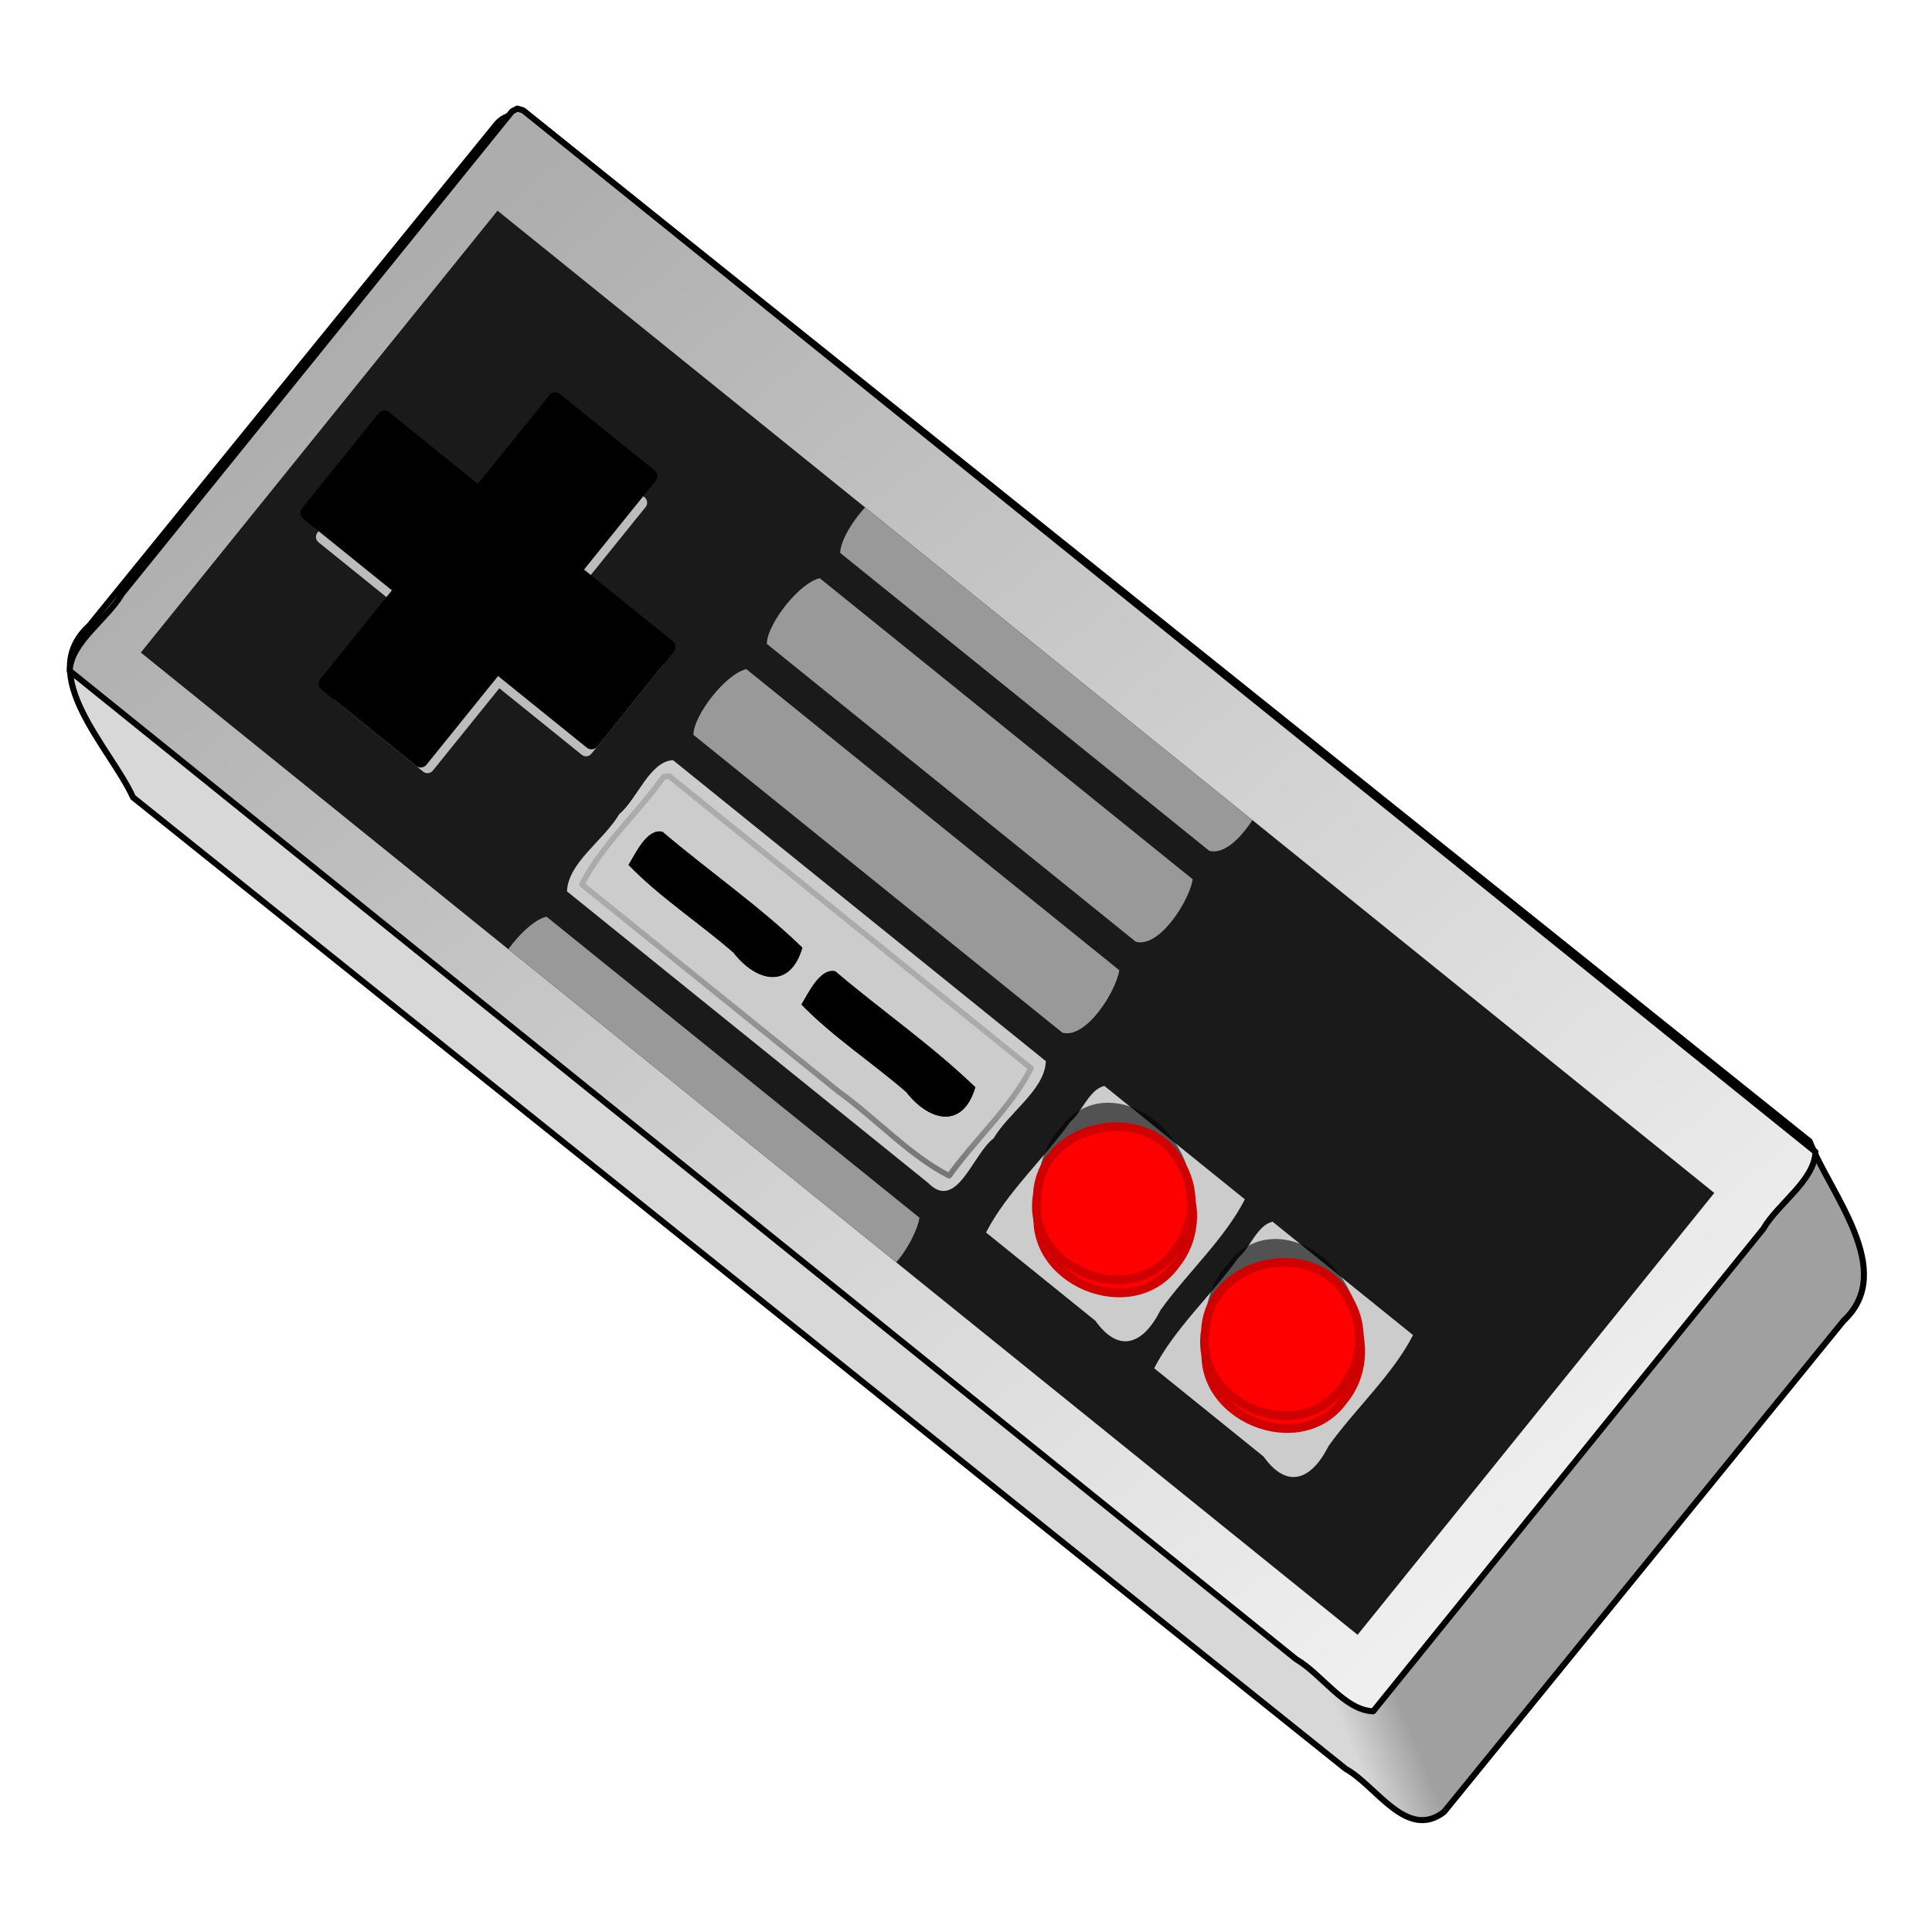 <?xml version="1.0" encoding="UTF-8" standalone="no"?><!DOCTYPE svg PUBLIC "-//W3C//DTD SVG 1.1//EN" "http://www.w3.org/Graphics/SVG/1.1/DTD/svg11.dtd"><svg height="64" version="1.1" viewBox="0 0 64 64" width="64" xmlns="http://www.w3.org/2000/svg"><defs><clipPath id="i"><rect fill="#1a1a1a" height="40.885" stroke="#000" stroke-linecap="round" stroke-linejoin="round" width="112.59" x="-17.926" y="29.248"/></clipPath><filter id="a"><feGaussianBlur stdDeviation="0.266"/></filter><linearGradient gradientUnits="userSpaceOnUse" id="m" x1="51.397" x2="48.089" y1="63.969" y2="54.434"><stop offset="0"/><stop offset="1" stop-color="#7e7e7e"/></linearGradient><linearGradient gradientTransform="matrix(.999 -.001 -.001 .999 -.144 -.049)" gradientUnits="userSpaceOnUse" id="n" x1="-200.37" x2="-80.788" y1="21.207" y2="45.915"><stop offset="0" stop-color="#adadad"/><stop offset="1" stop-color="#efefef"/></linearGradient><linearGradient gradientTransform="matrix(1.005 -.004 -.004 1.003 .755 -.608)" gradientUnits="userSpaceOnUse" id="o" x1="-80.468" x2="-78.32" y1="63.229" y2="59.381"><stop offset="0" stop-color="#d8d8d8"/><stop offset="1" stop-color="#a0a0a0"/></linearGradient><filter color-interpolation-filters="sRGB" height="2.173" id="k" width="1.302" x="-0.151" y="-0.586"><feGaussianBlur stdDeviation="0.868"/></filter><filter color-interpolation-filters="sRGB" height="2.173" id="l" width="1.302" x="-0.151" y="-0.586"><feGaussianBlur stdDeviation="0.868"/></filter><filter color-interpolation-filters="sRGB" height="1.072" id="j" width="1.072" x="-0.036" y="-0.036"><feGaussianBlur stdDeviation="0.394"/></filter></defs><g transform="matrix(.358 .289 -.289 .358 91.878 58.75)"><g><path d="m-200.14 8.614 117.55-0.438c3.53 2.022 10.751 3.286 10.013 8.511l-0.17 45.595c-0.795 3.3-4.965 1.595-7.448 2.034l-111.88 0.417c-3.511-1.761-11.019-2.389-10.221-7.631 0.044-15.492 0.091-30.983 0.136-46.475-0.025-1.077 0.94-2.04 2.019-2.014z" fill="url(#o)" stroke="#000" stroke-linecap="round" stroke-linejoin="round" stroke-width="0.436"/><path d="m-201.3 8.6 119.51-0.096c1.244 1.653 0.237 4.536 0.559 6.682l-0.036 44.66c-1.656 1.246-4.538 0.244-6.686 0.57l-113.39 0.091c-1.244-1.653-0.237-4.536-0.56-6.682l0.036-44.66 0.166-0.4z" fill="url(#n)" stroke="#000" stroke-linecap="round" stroke-linejoin="round" stroke-width="0.434"/><path d="m-198.19 15.381h112.59v40.885h-112.59z" fill="#1a1a1a"/></g><g clip-path="url(#i)" transform="translate(-184.27,-13.867)"><path color="#000" d="m20.757 26.849h34.504c0.772 1.297 1.274 5.355-0.36 6.073h-34.144c-0.891-1.14-0.936-4.918 0-6.073z" fill="#999"/><path color="#000" d="m20.757 35.264h34.504c0.772 1.297 1.274 5.355-0.36 6.073h-34.144c-0.891-1.14-0.936-4.918 0-6.073z" fill="#999"/><path color="#000" d="m20.757 43.679h34.504c0.772 1.297 1.274 5.355-0.36 6.073h-34.144c-0.891-1.14-0.936-4.918 0-6.073z" fill="#999"/><path color="#000" d="m20.757 52.094h34.504c1.246 1.657 0.241 4.542 0.565 6.692-0.468 1.776 1.275 5.793-1.647 5.454h-33.423c-1.246-1.657-0.241-4.542-0.565-6.692 0.326-1.683-0.685-4.292 0.565-5.454z" fill="#ccc"/><path color="#000" d="m20.757 66.582h34.504c0.772 1.297 1.274 5.355-0.36 6.073h-34.144c-0.891-1.14-0.936-4.918 0-6.073z" fill="#999"/><path color="#000" d="m21.275 53.161h33.47c0.656 3.011 0.097 6.525 0.283 9.73-3.105 0.656-6.714 0.097-10.014 0.283h-23.739c-0.656-3.011-0.097-6.525-0.283-9.73z" fill="none" opacity="0.423" stroke="url(#m)" stroke-linecap="round" stroke-linejoin="round" stroke-width="0.4"/></g><g stroke-linecap="round" stroke-linejoin="round"><path color="#000" d="m-185.1 25.289v8.118h-8.12v8.146h8.12v8.118h8.11v-8.118h8.12v-8.146h-8.12v-8.118z" stroke="#bcbcbc"/><path color="#000" d="m-185.77 24.622v8.118h-8.12v8.146h8.12v8.118h8.12v-8.118h8.12v-8.146h-8.12v-8.118z" stroke="#000"/><path color="#000" d="m-186.4 23.365v8.745h-8.748v8.776h8.748v8.745h8.748v-8.745h8.748v-8.776h-8.748v-8.745z" filter="url(#j)" stroke="#000" stroke-width="1.077"/></g><g><path color="#000" d="m-124.61 36.968h13c0.656 3.105 0.097 6.714 0.283 10.014 0.57 2.621-0.27 4.355-3.166 3.551h-10.116c-0.656-3.105-0.097-6.714-0.283-10.014 0.21-1.107-0.41-2.658 0.283-3.551z" fill="#ccc"/><path color="#000" d="m66.715 58.728c0.245 4.356-6.01 6.539-8.527 2.972-2.853-3.211 0.543-8.742 4.695-7.658 2.183 0.407 3.866 2.465 3.831 4.686z" fill-opacity="0.596" filter="url(#a)" transform="matrix(1.024 1.024 -.817 .817 -134.35 -68.589)"/><path color="#000" d="m-112.54 43.752c0.307 5.343-7.609 7.67-10.238 3.004-3.095-4.263 2.118-10.448 6.843-8.125 2.026 0.831 3.418 2.931 3.395 5.121z" fill="#f00" stroke="#d00000" stroke-linecap="round" stroke-linejoin="round" stroke-width="0.625"/><path color="#000" d="m-113.21 43.086c0.307 5.343-7.609 7.67-10.238 3.004-3.095-4.263 2.118-10.448 6.843-8.125 2.026 0.831 3.418 2.931 3.395 5.121z" fill="#f00" stroke="#d00000" stroke-linecap="round" stroke-linejoin="round" stroke-width="0.625"/></g><g><path color="#000" d="m-109.05 36.968h13c0.656 3.105 0.097 6.714 0.283 10.014 0.57 2.621-0.27 4.355-3.166 3.551h-10.116c-0.656-3.105-0.097-6.714-0.283-10.014 0.21-1.107-0.41-2.658 0.283-3.551z" fill="#ccc"/><path color="#000" d="m66.715 58.728c0.245 4.356-6.01 6.539-8.527 2.972-2.853-3.211 0.543-8.742 4.695-7.658 2.183 0.407 3.866 2.465 3.831 4.686z" fill-opacity="0.596" filter="url(#a)" transform="matrix(1.024 1.024 -.817 .817 -118.82 -68.522)"/><path color="#000" d="m-96.994 43.752c0.307 5.343-7.609 7.67-10.238 3.004-3.095-4.263 2.118-10.448 6.843-8.125 2.026 0.831 3.418 2.931 3.395 5.121z" fill="#f00" stroke="#d00000" stroke-linecap="round" stroke-linejoin="round" stroke-width="0.625"/><path color="#000" d="m-97.654 43.086c0.307 5.343-7.609 7.67-10.238 3.004-3.095-4.263 2.118-10.448 6.843-8.125 2.026 0.831 3.418 2.931 3.395 5.121z" fill="#f00" stroke="#d00000" stroke-linecap="round" stroke-linejoin="round" stroke-width="0.625"/></g><g><path color="#000" d="m-160.86 42.718c4.347 0.114 8.785-0.226 13.077 0.165 1.219 2.924-1.028 4.001-3.644 3.388-3.266-0.116-6.623 0.229-9.834-0.165-0.117-0.934-0.631-2.902 0.4-3.388z"/><path color="#000" d="m-144.86 42.718c4.347 0.114 8.785-0.226 13.077 0.165 1.219 2.924-1.028 4.001-3.644 3.388-3.266-0.116-6.623 0.229-9.834-0.165-0.117-0.934-0.631-2.902 0.4-3.388z"/><path color="#000" d="m-144.86 42.718c4.347 0.114 8.785-0.226 13.077 0.165 1.219 2.924-1.028 4.001-3.644 3.388-3.266-0.116-6.623 0.229-9.834-0.165-0.117-0.934-0.631-2.902 0.4-3.388z" filter="url(#k)"/><path color="#000" d="m-160.86 42.718c4.347 0.114 8.785-0.226 13.077 0.165 1.219 2.924-1.028 4.001-3.644 3.388-3.266-0.116-6.623 0.229-9.834-0.165-0.117-0.934-0.631-2.902 0.4-3.388z" filter="url(#l)"/></g></g></svg>